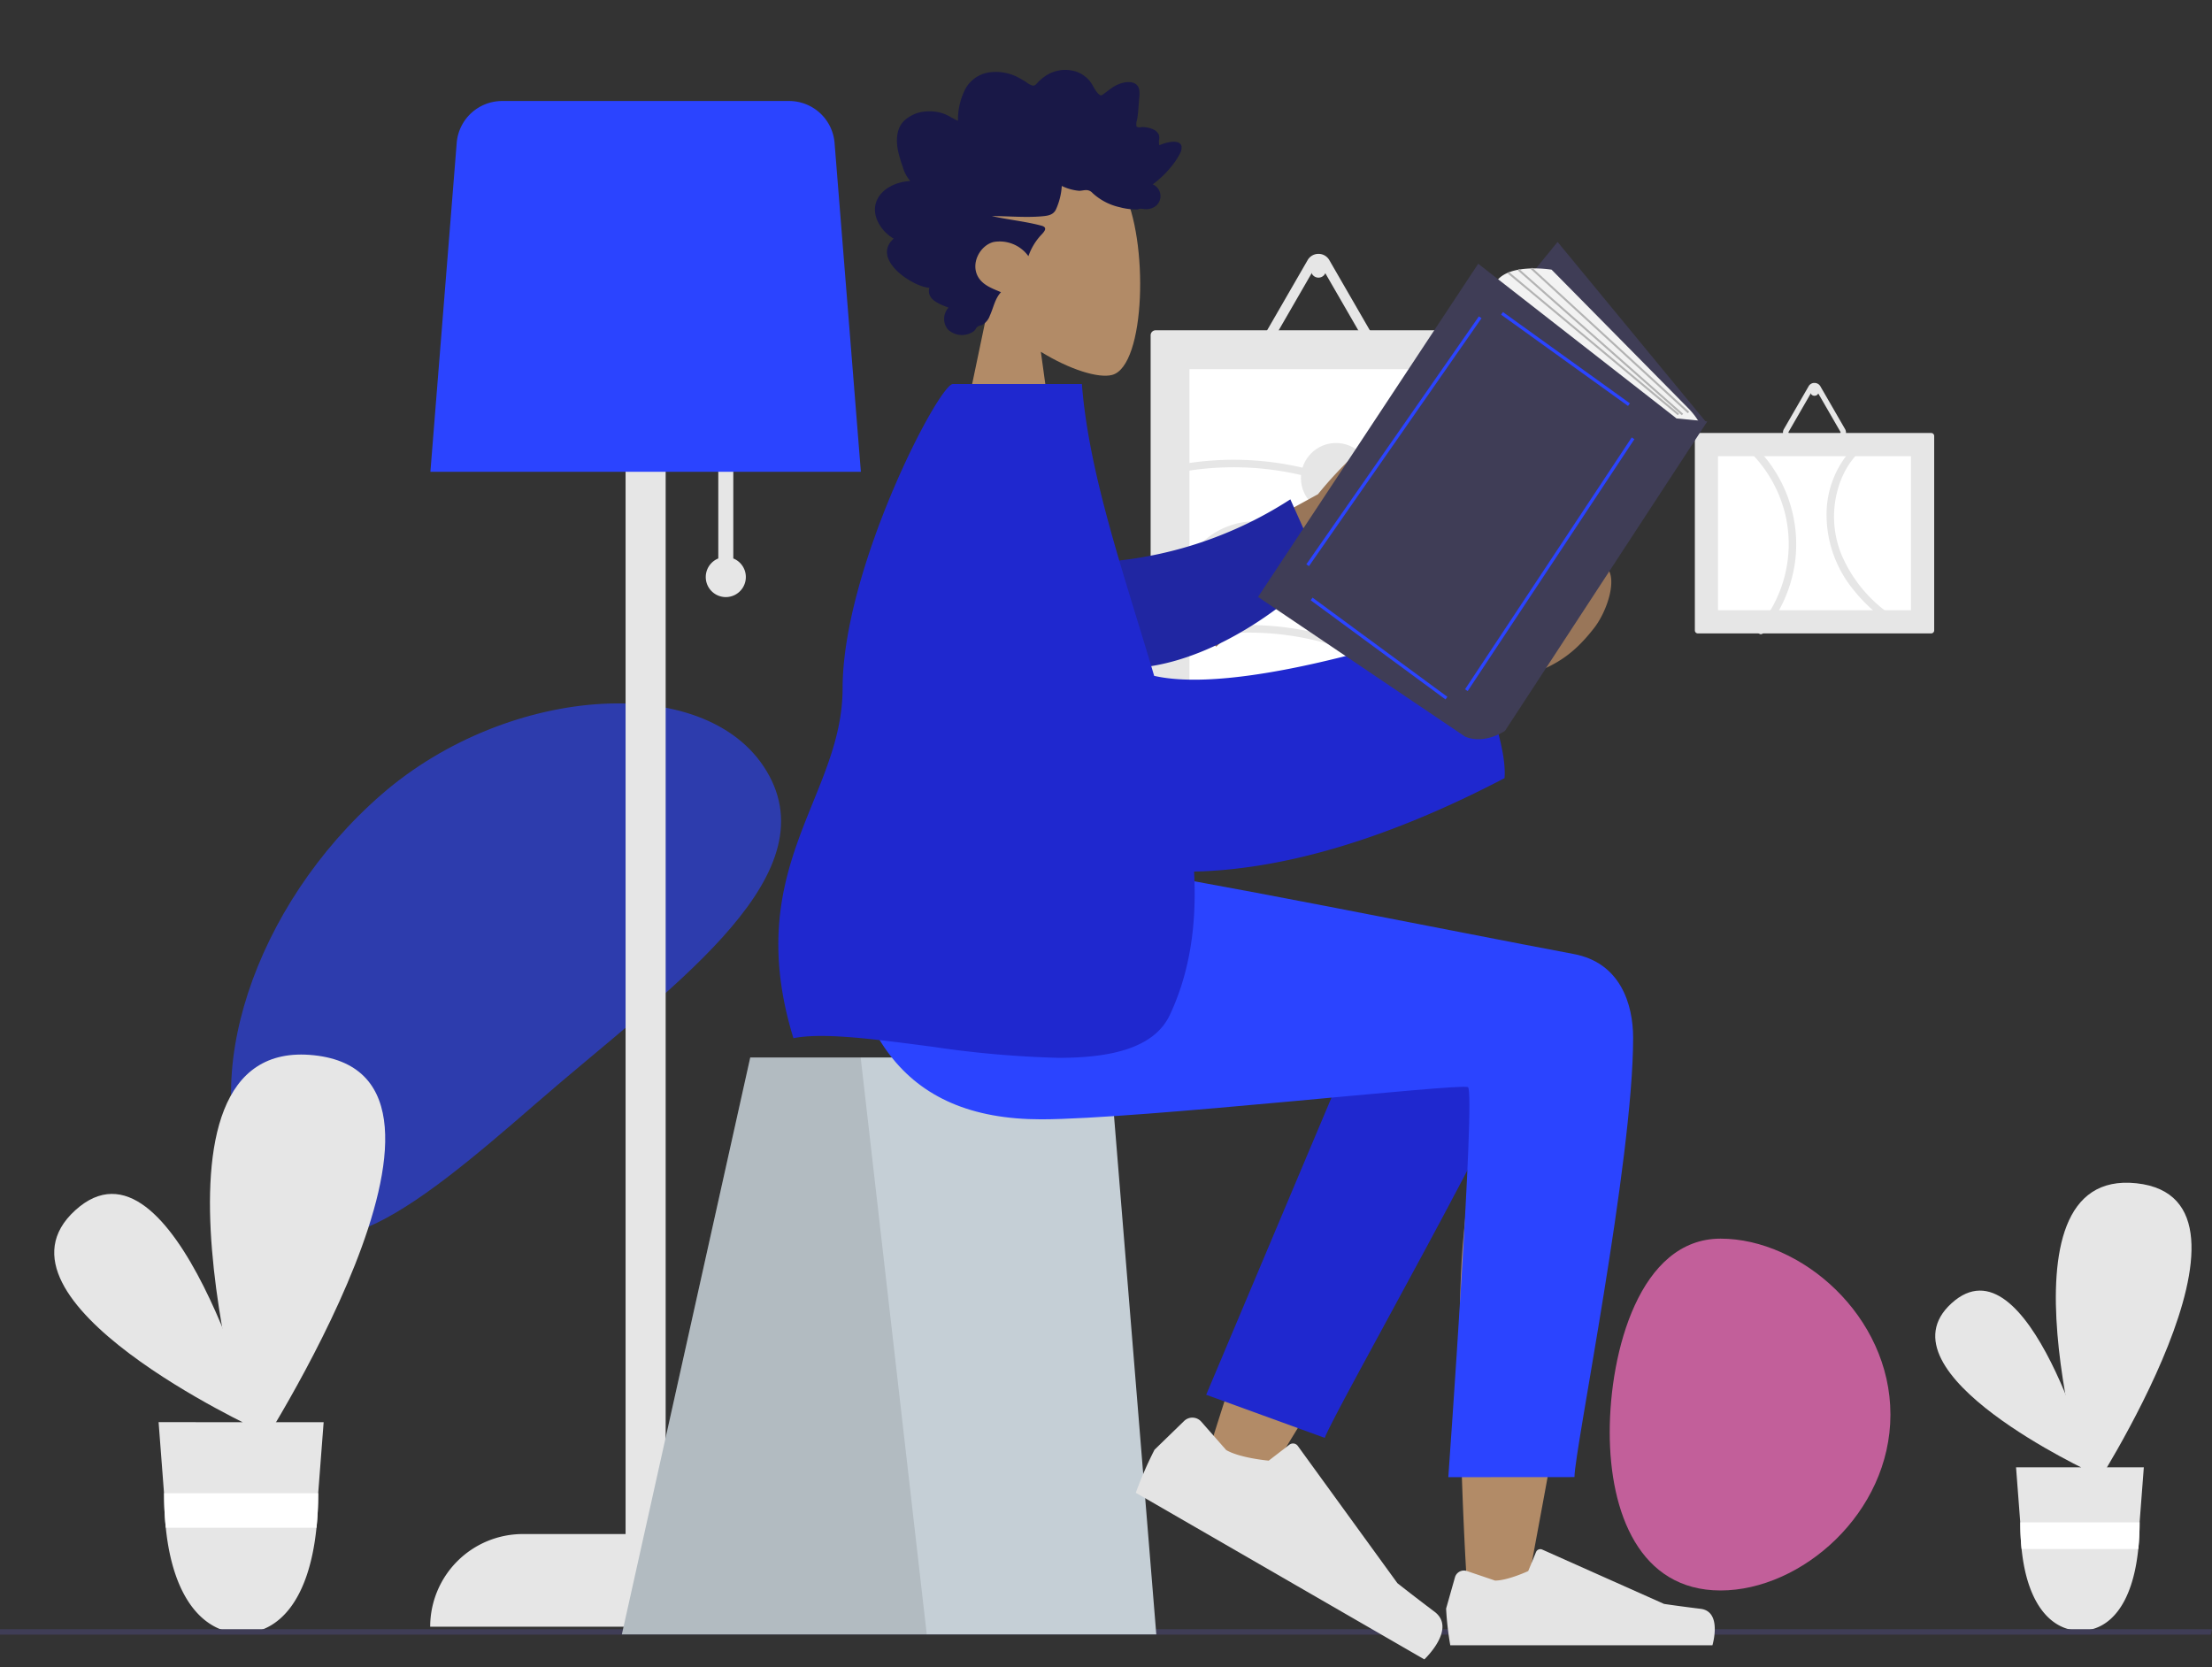<svg xmlns="http://www.w3.org/2000/svg" width="374.432" height="282.233" viewBox="0 0 374.432 282.233">
  <rect x="0" y="0" width="374.432" height="282.233" fill="#333333" stroke="none"/>
  <g id="Group_1" data-name="Group 1" transform="translate(0 -131)">
    <g id="Background" transform="translate(61 214)">
      <path id="Weird_Shape" data-name="Weird Shape" d="M35.974,112.219C55.833,116.769,56.639,95.2,56.629,66.55S60.588,5.046,40.73.5-.01,23.467,0,52.113,16.116,107.669,35.974,112.219Z" transform="translate(42.898 17.301) rotate(49)" fill="rgba(43,68,255,0.6)"/>
      <path id="Weird_Shape-2" data-name="Weird Shape" d="M18.758,59.551c13.674,0,28.758-13.092,28.758-29.776S32.432,0,18.758,0,0,19.092,0,32.776,5.085,59.551,18.758,59.551Z" transform="translate(211.483 126.665)" fill="rgba(255,115,198,0.7)"/>
    </g>
    <g id="undraw_reading_time_gvg0" transform="translate(0 148.1)">
      <path id="Path_1" data-name="Path 1" d="M214.624,620.057S167,598.133,183.729,582.929,214.624,620.057,214.624,620.057Z" transform="translate(-170.989 -395.166)" fill="#e6e6e6"/>
      <path id="Path_2" data-name="Path 2" d="M249.6,593.136s-21.89-71.925,10.344-68.485S249.6,593.136,249.6,593.136Z" transform="translate(-206.798 -363.128)" fill="#e6e6e6"/>
      <path id="Path_3" data-name="Path 3" d="M221.829,671.266l.919,12.031.015.208a55.279,55.279,0,0,0,.284,5.626C224.294,701.4,229.653,707,235.917,707s11.39-5.593,12.637-17.865a55.279,55.279,0,0,0,.284-5.626l.007-.168,0-.04.923-12.031Z" transform="translate(-194.983 -447.637)" fill="#e6e6e6"/>
      <path id="Path_4" data-name="Path 4" d="M250.1,699.637l0,.04-.007.168a55.29,55.29,0,0,1-.284,5.626H224.295a55.28,55.28,0,0,1-.284-5.626l-.015-.208Z" transform="translate(-196.232 -463.977)" fill="#fff"/>
      <path id="Path_5" data-name="Path 5" d="M957.678,649.643s-36.872-16.974-23.919-28.745S957.678,649.643,957.678,649.643Z" transform="translate(-603.417 -417.394)" fill="#e6e6e6"/>
      <path id="Path_6" data-name="Path 6" d="M984.76,628.8s-16.948-55.685,8.008-53.022S984.76,628.8,984.76,628.8Z" transform="translate(-631.141 -392.589)" fill="#e6e6e6"/>
      <path id="Path_7" data-name="Path 7" d="M963.256,689.289l.711,9.315.011.161a42.787,42.787,0,0,0,.22,4.355c.965,9.5,5.115,13.831,9.964,13.831s8.818-4.33,9.784-13.831a42.787,42.787,0,0,0,.22-4.355l.006-.13,0-.031.714-9.315Z" transform="translate(-621.994 -458.017)" fill="#e6e6e6"/>
      <path id="Path_8" data-name="Path 8" d="M985.143,711.255l0,.031-.006.13a42.842,42.842,0,0,1-.22,4.356h-19.75a42.789,42.789,0,0,1-.22-4.356l-.011-.161Z" transform="translate(-622.96 -470.668)" fill="#fff"/>
      <path id="Path_9" data-name="Path 9" d="M444.9,304.29V287.926H442.36V304.29a3.393,3.393,0,1,0,2.544,0Z" transform="translate(-320.773 -226.86)" fill="#e6e6e6"/>
      <path id="Path_10" data-name="Path 10" d="M387.489,429.112H370.1V217.926h-6.785V429.112H345.931A15.691,15.691,0,0,0,330.24,444.8h72.94a15.69,15.69,0,0,0-15.691-15.69Z" transform="translate(-257.421 -186.545)" fill="#e6e6e6"/>
      <path id="Path_11" data-name="Path 11" d="M330.323,206.688h72.869l-4.456-55.7a7.717,7.717,0,0,0-7.653-7.065H342.432a7.717,7.717,0,0,0-7.653,7.065Z" transform="translate(-257.469 -143.926)" fill="#2b44ff"/>
      <path id="Path_27" data-name="Path 27" d="M374.265,610.891H0v-.925H374.432Z" transform="translate(0 -351.298)" fill="#3f3d56"/>
      <path id="Path_28" data-name="Path 28" d="M618.66,235.433a.849.849,0,0,0-.848.848v66.155a.849.849,0,0,0,.848.848h55.129a.849.849,0,0,0,.848-.848V236.281a.849.849,0,0,0-.848-.848Z" transform="translate(-423.042 -196.628)" fill="#e6e6e6"/>
      <path id="Path_29" data-name="Path 29" d="M633.312,305.638h43.679v-54.7H633.312Z" transform="translate(-431.969 -205.555)" fill="#fff"/>
      <path id="Path_30" data-name="Path 30" d="M835.557,276.433a.507.507,0,0,0-.506.506v32.913a.507.507,0,0,0,.506.506h39.5a.507.507,0,0,0,.506-.506V276.939a.507.507,0,0,0-.506-.506Z" transform="translate(-548.157 -220.241)" fill="#e6e6e6"/>
      <path id="Path_31" data-name="Path 31" d="M844.3,285.687v26.077h32.66V285.687Z" transform="translate(-553.487 -225.571)" fill="#fff"/>
      <path id="Path_32" data-name="Path 32" d="M679.166,222.532H663.742a2.116,2.116,0,0,1-1.836-3.181l7.712-13.358.019-.033a2.1,2.1,0,0,1,1.606-1.017h.011c.066-.006.133-.009.2-.009a2.1,2.1,0,0,1,1.836,1.06L681,219.351a2.12,2.12,0,0,1-1.836,3.181Zm-15.85-2.122a.437.437,0,0,0,.058.214.417.417,0,0,0,.367.212h15.425a.416.416,0,0,0,.367-.212.435.435,0,0,0,.058-.214.418.418,0,0,0-.058-.21l-7.712-13.358a.424.424,0,0,0-.735,0L663.374,220.2A.417.417,0,0,0,663.316,220.409Z" transform="translate(-448.271 -179.062)" fill="#e6e6e6"/>
      <circle id="Ellipse_2" data-name="Ellipse 2" cx="1.272" cy="1.272" r="1.272" transform="translate(221.91 27.355)" fill="#e6e6e6"/>
      <path id="Path_33" data-name="Path 33" d="M879.751,265.975h-8.363a1.147,1.147,0,0,1-1-1.724l4.181-7.242.01-.018a1.136,1.136,0,0,1,.871-.551h.006c.036,0,.072,0,.108,0a1.138,1.138,0,0,1,1,.575l4.181,7.242a1.15,1.15,0,0,1-1,1.724Zm-8.594-1.151a.237.237,0,0,0,.032.116.226.226,0,0,0,.2.115h8.363a.226.226,0,0,0,.2-.115.237.237,0,0,0,.032-.116.226.226,0,0,0-.032-.114l-4.181-7.242a.23.23,0,0,0-.4,0l-4.181,7.242a.226.226,0,0,0-.032.114Z" transform="translate(-568.422 -208.722)" fill="#e6e6e6"/>
      <circle id="Ellipse_3" data-name="Ellipse 3" cx="0.69" cy="0.69" r="0.69" transform="translate(306.458 48.515)" fill="#e6e6e6"/>
      <path id="Path_34" data-name="Path 34" d="M632.758,319.815a11.234,11.234,0,0,1,6.472-6.076,11.1,11.1,0,0,1,9.25.576c3.309,1.756,5.955,4.518,9.316,6.2a23.824,23.824,0,0,0,10.511,2.476,23.527,23.527,0,0,0,11.786-3.059.637.637,0,0,0-.642-1.1,22.621,22.621,0,0,1-21.386.392c-3.372-1.768-6.043-4.623-9.478-6.279a12.247,12.247,0,0,0-9.427-.529,12.657,12.657,0,0,0-7.628,7.061c-.309.758.921,1.088,1.227.338Z" transform="translate(-430.915 -240.561)" fill="#e6e6e6"/>
      <path id="Path_35" data-name="Path 35" d="M631.041,353.348a48.43,48.43,0,0,1,21.432.074c6.262,1.452,12.726,4.065,19.182,2.116a11.662,11.662,0,0,0,7.01-5.291c.4-.717-.7-1.359-1.1-.642-2.79,5.045-9.326,5.9-14.489,5.069-3.45-.553-6.774-1.662-10.169-2.456a49.563,49.563,0,0,0-22.206-.1C629.9,352.3,630.242,353.527,631.041,353.348Z" transform="translate(-430.204 -262.203)" fill="#e6e6e6"/>
      <path id="Path_36" data-name="Path 36" d="M629.955,289.106a50.307,50.307,0,0,1,20.373.725c6.232,1.527,12.323,5.015,18.912,4.413a12.183,12.183,0,0,0,8.143-3.735c.542-.61-.355-1.513-.9-.9a10.759,10.759,0,0,1-7.005,3.339,22.263,22.263,0,0,1-8.937-1.2c-3.209-.992-6.326-2.25-9.588-3.07a51.524,51.524,0,0,0-21.338-.8C628.811,288.017,629.153,289.243,629.955,289.106Z" transform="translate(-429.576 -226.398)" fill="#e6e6e6"/>
      <path id="Path_37" data-name="Path 37" d="M857.466,283.194a22.177,22.177,0,0,1,5.819,10.851,21.905,21.905,0,0,1-4.736,18.6c-.527.621.369,1.525.9.9a23.5,23.5,0,0,0,5.385-12.159,23.193,23.193,0,0,0-6.468-19.091C857.791,281.709,856.892,282.609,857.466,283.194Z" transform="translate(-560.96 -223.507)" fill="#e6e6e6"/>
      <path id="Path_38" data-name="Path 38" d="M894,278.108a16.4,16.4,0,0,0-6.389,12.249,20.1,20.1,0,0,0,4.626,13.621,26.486,26.486,0,0,0,6.3,5.684c.687.45,1.325-.651.642-1.1a23.463,23.463,0,0,1-9-10.513,17.012,17.012,0,0,1-.037-13.035,13.928,13.928,0,0,1,4.5-5.81c.653-.479.019-1.584-.642-1.1Z" transform="translate(-578.41 -221.136)" fill="#e6e6e6"/>
      <circle id="Ellipse_4" data-name="Ellipse 4" cx="5.937" cy="5.937" r="5.937" transform="translate(220.214 57.888)" fill="#e6e6e6"/>
    </g>
    <g id="A_Human_Standing" data-name="A Human/Standing" transform="translate(62 131)">
      <g id="Head_Front" data-name="Head/Front" transform="translate(57)">
        <g id="Head" transform="translate(41.77 24.989)">
          <path id="Head-2" data-name="Head" d="M0,57,6.295,26.93c-3.51-4.223-5.887-9.4-5.49-15.2C1.949-4.978,24.647-1.3,29.061,7.132s3.891,29.827-1.815,31.334c-2.276.6-7.123-.871-12.057-3.919L18.286,57Z" transform="translate(0.23 0.011)" fill="#b28b67"/>
        </g>
        <path id="hair" d="M-60.027,18.823a5.909,5.909,0,0,1-1.23-2.288,23.166,23.166,0,0,1-.788-2.6c-.4-1.771-.4-3.808.862-5.184a5.934,5.934,0,0,1,3.933-1.705,7.22,7.22,0,0,1,2.789.354c.888.292,1.654.875,2.515,1.236A11.276,11.276,0,0,1-50.619,3.1,5.513,5.513,0,0,1-46.513.42a8.132,8.132,0,0,1,5,1.008c.389.211.774.431,1.143.681a3.2,3.2,0,0,0,.992.546c.4.095.6-.139.866-.433a6.585,6.585,0,0,1,1.021-.92A6.01,6.01,0,0,1-31.862.333a5.231,5.231,0,0,1,2.295,1.661c.524.688.9,1.778,1.62,2.257.307.2.523-.066.8-.265.419-.3.819-.629,1.244-.92a5.694,5.694,0,0,1,1.933-.875c1.012-.234,2.41-.179,2.7,1.147a5.483,5.483,0,0,1-.01,1.534c-.048.69-.1,1.379-.158,2.067a14.94,14.94,0,0,1-.2,1.541,2.257,2.257,0,0,0-.1,1.058c.146.343.823.148,1.111.16a4.387,4.387,0,0,1,1.671.368A1.8,1.8,0,0,1-17.944,11a1.684,1.684,0,0,1,.028.881,2.629,2.629,0,0,0,.054.9c.766-.378,3.421-1.217,3.755.158a2.152,2.152,0,0,1-.335,1.361A11.8,11.8,0,0,1-15.68,16.19a16.853,16.853,0,0,1-3.3,3.2,2.164,2.164,0,0,1,.564,3.622,2.674,2.674,0,0,1-1.966.571,4.341,4.341,0,0,0-.813-.064,1.942,1.942,0,0,1-.368.124,10.945,10.945,0,0,1-3.015-.383,9.936,9.936,0,0,1-4.6-2.407,1.417,1.417,0,0,0-1.063-.489c-.4,0-.783.113-1.178.123a8.482,8.482,0,0,1-2.958-.825,11.184,11.184,0,0,1-.969,3.939c-.437.963-1.351,1.1-2.248,1.187-2.87.27-5.751-.031-8.624-.027,2.782.63,5.657.889,8.414,1.63,1.246.335.295,1.176-.238,1.759a10.138,10.138,0,0,0-1.982,3.4,5.993,5.993,0,0,0-5.9-2.4c-2.355.6-4.013,3.79-2.507,6.082.874,1.33,2.453,1.844,3.766,2.416-1.025,1.067-1.273,2.642-1.889,3.969a2.839,2.839,0,0,1-1.411,1.622,1.649,1.649,0,0,0-.745.3c-.246.254-.3.539-.619.757a3.485,3.485,0,0,1-4.322-.333,2.827,2.827,0,0,1,.1-3.7c-1.336-.557-3.769-1.274-3.238-3.357-2.894-.192-9.921-4.891-6.037-8.325-2.132-1.206-4.09-4.154-2.721-6.752,1.054-2,3.506-2.9,5.518-3" transform="translate(95.107 11.813)" fill="#191847"/>
      </g>
      <g id="Bottom_Skinny_Jeans_1" data-name="Bottom/Skinny Jeans 1" transform="translate(0 147)">
        <g id="Seat" transform="translate(0 32)">
          <g id="Seat-2" data-name="Seat" transform="translate(43.267)">
            <path id="Seat_Stuff" data-name="Seat Stuff" d="M21.73,0H82.5l7.963,97.654H0Z" fill="#c5cfd6"/>
            <path id="Seat_Stuff-2" data-name="Seat Stuff" d="M21.73,0H40.421L51.608,97.654H0Z" fill="rgba(0,0,0,0.1)"/>
          </g>
        </g>
        <path id="Skin" d="M44.943,111.475c-.787-9.963-2.251-44.452-.787-60.416.618-6.739,1.284-13.149,1.939-18.843C32.047,57.508,9.06,94.509,9.06,94.509L0,90.364s10.672-35.2,17.5-49.7C25.3,24.115,32.606,9.941,35.682,4.948,40.522-2.9,48.945-.164,53.4,4.589,59.876.694,70.747,5.7,70.74,11.269c-.023,16.668-15.217,95.223-16.01,100.189a5.388,5.388,0,0,1-5.406,4.233A4.2,4.2,0,0,1,44.943,111.475Z" transform="translate(141.527 11.757)" fill="#b28b67"/>
        <path id="LegLower" d="M-.083,88.047l4-79.931c2.9-13.82,27.461-7.4,27.453.01-.017,16.816-10.089,74.9-10.094,79.913Z" transform="translate(172.366 6.382) rotate(20)" fill="#1f28cf"/>
        <g id="Right_Shoe" data-name="Right Shoe" transform="translate(148.614 70.092) rotate(30)">
          <path id="shoe" d="M4.474,5.033A2,2,0,0,0,1.908,6.381L0,13.106A64.242,64.242,0,0,0,.9,21H57.3s2.2-7.268-2.538-7.848-7.87-1.047-7.87-1.047L20.68.419a1,1,0,0,0-1.332.532L17.663,5.039s-4.385,2.046-7.127,2.046Z" transform="translate(1 19)" fill="#e4e4e4"/>
        </g>
        <g id="Right_Shoe-2" data-name="Right Shoe" transform="translate(182 100)">
          <path id="shoe-2" data-name="shoe" d="M3.519,4.034A1.573,1.573,0,0,0,1.5,5.1L0,10.392a50.646,50.646,0,0,0,.709,6.217H45.078s1.73-5.724-2-6.18S36.891,9.6,36.891,9.6L16.268.4A.786.786,0,0,0,15.221.82L13.9,4.039S10.446,5.65,8.289,5.65Z" transform="translate(0.787 14.893)" fill="#e4e4e4"/>
        </g>
        <path id="Leg_and_Butt" data-name="Leg and Butt" d="M134.339,28.692c0,20.922-9.925,69.726-9.931,74.333l-21.355.016s4.688-65.321,3.325-66.024-55.893,5.45-72.248,5.45C10.547,42.468.792,27.58,0,0H46.717c9.512,1.019,59.128,11.038,77.554,14.482C132.16,15.956,134.339,22.929,134.339,28.692Z" transform="translate(80.107)" fill="#2b44ff"/>
      </g>
      <g id="Body_Long_Sleeve_1" data-name="Body/Long Sleeve 1" transform="translate(9 65)">
        <path id="Skin-2" data-name="Skin" d="M42.765,40.52l11.994-6.6s2.524-9.616,6.035-9.676c.906-.422.56,1.425.43,3.271-.128,1.819-.047,3.637,1.645,3.289,3.408-.7,11.727-6.9,13.161-5.639,2.12,1.861.23,7.574-2,10.416C69.868,40.9,66.42,42.712,57.9,45.091c-6.683,1.866-14.451,7.478-14.451,7.478ZM0,27.888,27.3,12.917A67.579,67.579,0,0,1,40.726.34c1.347-.563,3.7-.9,1.5,3.009S37.883,11.478,39,12.683c.493.529,1.309.5,2.183.473,1.115-.035,2.324-.072,3.075,1.052q1.339,2-14.339,6.329L10.083,38.723Z" transform="translate(124.795 5.74)" fill="#997659"/>
        <path id="Sleeve" d="M4.338,5.037A67.037,67.037,0,0,0,41.506.019l3.412,12.62c-10.73,7.742-24.964,13.246-36.312,11.12C-.336,22.084-3.2,10.479,4.338,5.037Z" transform="translate(106.425 25.997) rotate(-9)" fill="#2026a2"/>
        <path id="Clothes" d="M26.291,112.208c-9.605-1.25-18.543-2.5-23.735-1.476-8.9-28.946,8.311-40.709,8.325-59.23C10.9,31.22,27.164,0,29.558,0H51.385c1.2,15.482,7.26,32.545,12.233,49.4,15.862,3.605,51.087-8.943,51.087-8.943s8.892,18.416,8.221,26.259c-20.5,10.722-38.074,15.5-52.552,15.817.46,8.6-.586,16.783-4.1,24.259-2.628,5.594-9.9,7.267-18.772,7.266A172.365,172.365,0,0,1,26.291,112.208Z" transform="translate(60.749 0)" fill="#1f28cf"/>
      </g>
    </g>
    <g id="book" transform="translate(-12 -20)">
      <path id="Path_39" data-name="Path 39" d="M380.285,426.984l24.844,29.208L442.4,412.211l-25.18-30.552Z" transform="translate(-141.564 -189.709)" fill="#3f3d56"/>
      <path id="Path_40" data-name="Path 40" d="M601.153,558.277,571.608,534.1c1.679-4.029,9.736-2.686,9.736-2.686l23.127,23.446a12.655,12.655,0,0,1,2.053,2.741h0Z" transform="translate(-306.7 -334.768)" fill="#f2f2f2"/>
      <path id="Path_41" data-name="Path 41" d="M592.409,556.4l-33.574-26.187-37.267,56.4,35.085,23.669c3.357,1.343,6.715-1.007,6.715-1.007L597.612,556.9Z" transform="translate(-296.613 -334.568)" fill="#3f3d56"/>
      <rect id="Rectangle_1" data-name="Rectangle 1" width="0.544" height="26.462" transform="matrix(0.584, -0.812, 0.812, 0.584, 266.094, 204.261)" fill="#2b44ff"/>
      <rect id="Rectangle_2" data-name="Rectangle 2" width="51.122" height="0.544" transform="matrix(0.552, -0.834, 0.834, 0.552, 259.986, 267.677)" fill="#2b44ff"/>
      <rect id="Rectangle_3" data-name="Rectangle 3" width="0.544" height="28.337" transform="translate(233.859 252.599) rotate(-53.656)" fill="#2b44ff"/>
      <rect id="Rectangle_4" data-name="Rectangle 4" width="51.131" height="0.544" transform="translate(233.126 246.521) rotate(-55.162)" fill="#2b44ff"/>
      <rect id="Rectangle_5" data-name="Rectangle 5" width="0.336" height="36.06" transform="translate(271.133 196.566) rotate(-47.455)" fill="#b3b3b3"/>
      <rect id="Rectangle_6" data-name="Rectangle 6" width="0.336" height="37.037" transform="translate(268.925 196.779) rotate(-48.561)" fill="#b3b3b3"/>
      <rect id="Rectangle_7" data-name="Rectangle 7" width="0.336" height="37.524" transform="matrix(0.64, -0.768, 0.768, 0.64, 267.191, 197.274)" fill="#b3b3b3"/>
    </g>
  </g>
</svg>
